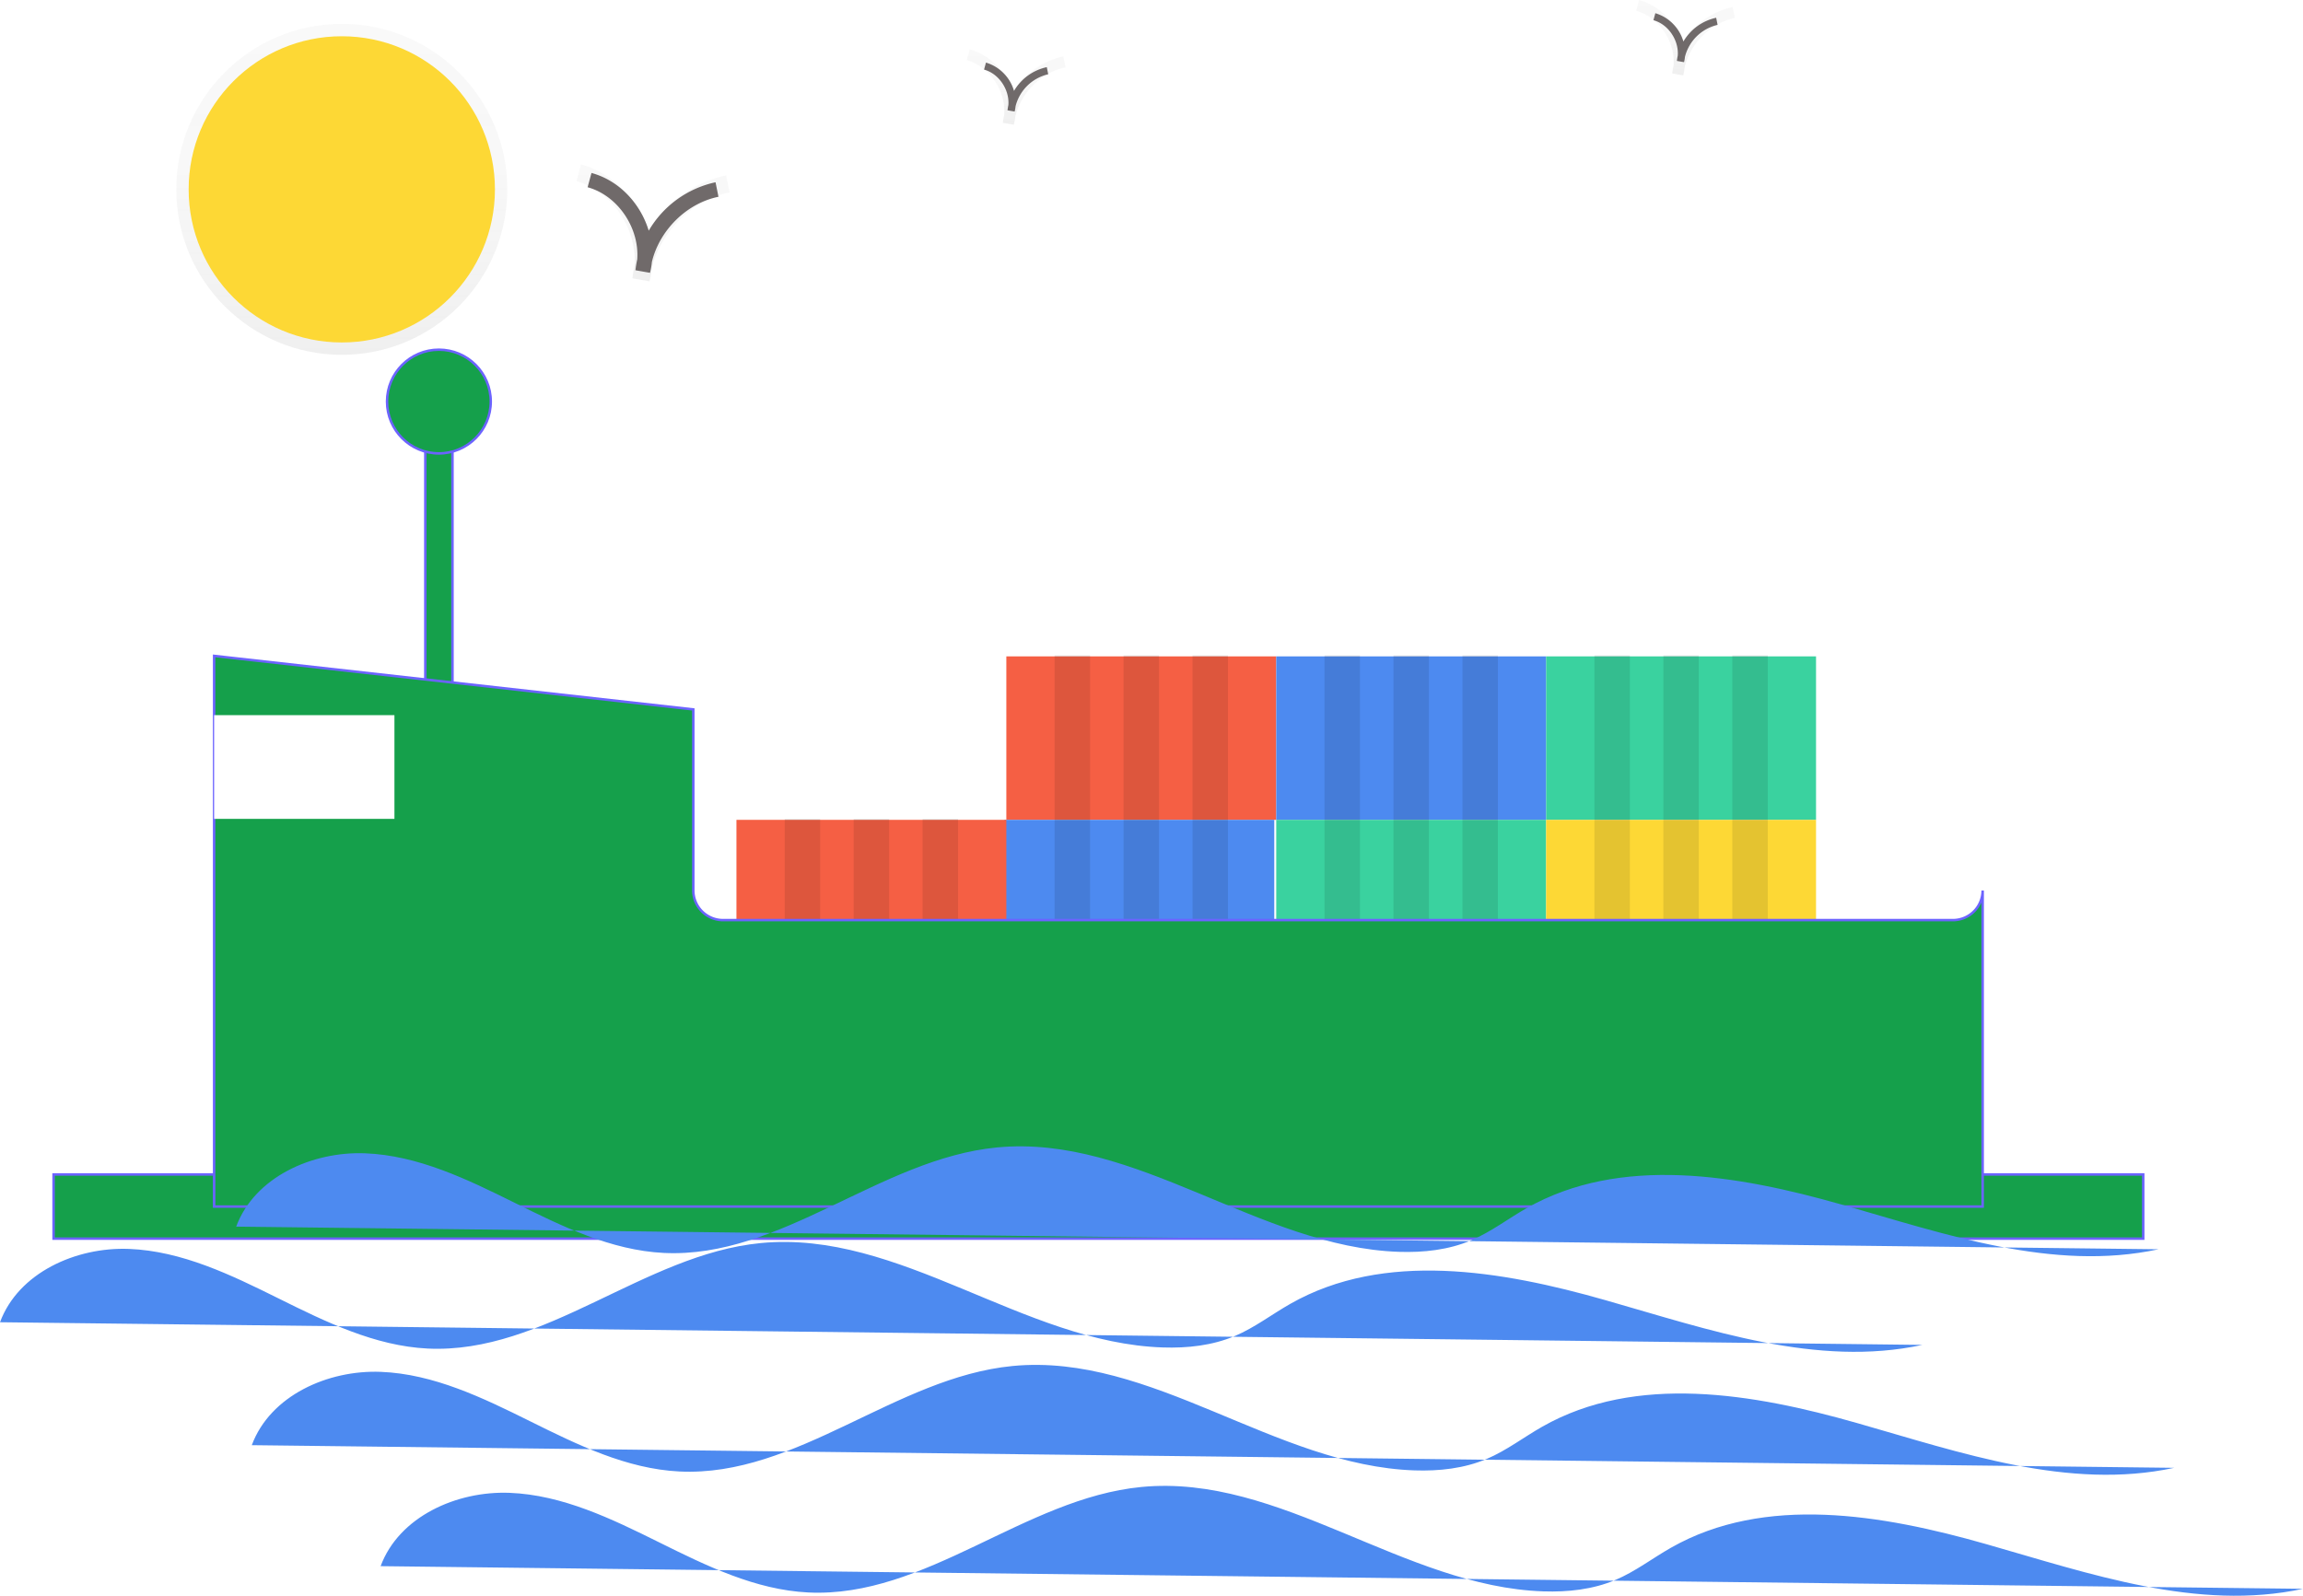 <svg xmlns="http://www.w3.org/2000/svg" xmlns:xlink="http://www.w3.org/1999/xlink" id="bb6491d8-974c-4727-a107-afc356bed175" data-name="Layer 1" width="932.375" height="646.22" viewBox="0 0 932.375 646.22" class="injected-svg gridItem__media"><defs><linearGradient id="b10df757-55e5-4d99-9006-dc7249c3a778-2782" x1="401.199" y1="238.812" x2="401.199" y2="191.492" gradientUnits="userSpaceOnUse"><stop offset="0" stop-color="gray" stop-opacity="0.25"></stop><stop offset="0.535" stop-color="gray" stop-opacity="0.12"></stop><stop offset="1" stop-color="gray" stop-opacity="0.1"></stop></linearGradient><linearGradient id="b7455b34-8431-4804-9964-905371e7992b-2783" x1="548.199" y1="175.413" x2="548.199" y2="144.89" xlink:href="#b10df757-55e5-4d99-9006-dc7249c3a778-2782"></linearGradient><linearGradient id="a8bee007-5617-4059-9c68-754326cfe534-2784" x1="819.199" y1="155.413" x2="819.199" y2="124.89" xlink:href="#b10df757-55e5-4d99-9006-dc7249c3a778-2782"></linearGradient><linearGradient id="b5786f2b-186c-4311-b51e-a01aadf48633-2785" x1="138.375" y1="143.683" x2="138.375" y2="9.683" xlink:href="#b10df757-55e5-4d99-9006-dc7249c3a778-2782"></linearGradient><linearGradient id="b10df757-55e5-4d99-9006-dc7249c3a778-2782" x1="401.199" y1="238.812" x2="401.199" y2="191.492" gradientUnits="userSpaceOnUse"><stop offset="0" stop-color="gray" stop-opacity="0.25"></stop><stop offset="0.535" stop-color="gray" stop-opacity="0.12"></stop><stop offset="1" stop-color="gray" stop-opacity="0.1"></stop></linearGradient><linearGradient id="b7455b34-8431-4804-9964-905371e7992b-2783" x1="548.199" y1="175.413" x2="548.199" y2="144.89" xlink:href="#b10df757-55e5-4d99-9006-dc7249c3a778-2782"></linearGradient><linearGradient id="a8bee007-5617-4059-9c68-754326cfe534-2784" x1="819.199" y1="155.413" x2="819.199" y2="124.89" xlink:href="#b10df757-55e5-4d99-9006-dc7249c3a778-2782"></linearGradient><linearGradient id="b5786f2b-186c-4311-b51e-a01aadf48633-2785" x1="138.375" y1="143.683" x2="138.375" y2="9.683" xlink:href="#b10df757-55e5-4d99-9006-dc7249c3a778-2782"></linearGradient></defs><title>Container ship</title><rect x="172.188" y="163.11" width="11" height="147" fill="#15A04B" stroke="#6C63FF" stroke-miterlimit="10"></rect><rect x="407.42" y="265.808" width="109.268" height="66.199" fill="#F55F44"></rect><rect x="516.688" y="265.808" width="109.268" height="66.199" fill="#4D8AF0"></rect><rect x="625.956" y="265.808" width="109.268" height="66.199" fill="#3AD29F"></rect><rect x="406.623" y="332.007" width="109.268" height="66.199" fill="#4D8AF0"></rect><rect x="298.152" y="332.007" width="109.268" height="66.199" fill="#F55F44"></rect><rect x="516.688" y="332.007" width="109.268" height="66.199" fill="#3AD29F"></rect><rect x="625.956" y="332.007" width="109.268" height="66.199" fill="#FDD835"></rect><g opacity="0.1"><rect x="426.961" y="265.409" width="14.356" height="66.199"></rect><rect x="454.876" y="265.409" width="14.356" height="66.199"></rect><rect x="482.791" y="265.409" width="14.356" height="66.199"></rect></g><g opacity="0.1"><rect x="536.229" y="265.409" width="14.356" height="66.199"></rect><rect x="564.144" y="265.409" width="14.356" height="66.199"></rect><rect x="592.059" y="265.409" width="14.356" height="66.199"></rect></g><g opacity="0.1"><rect x="645.496" y="265.409" width="14.356" height="66.199"></rect><rect x="673.412" y="265.409" width="14.356" height="66.199"></rect><rect x="701.327" y="265.409" width="14.356" height="66.199"></rect></g><g opacity="0.1"><rect x="426.961" y="331.608" width="14.356" height="66.199"></rect><rect x="454.876" y="331.608" width="14.356" height="66.199"></rect><rect x="482.791" y="331.608" width="14.356" height="66.199"></rect></g><g opacity="0.1"><rect x="317.693" y="331.608" width="14.356" height="66.199"></rect><rect x="345.608" y="331.608" width="14.356" height="66.199"></rect><rect x="373.523" y="331.608" width="14.356" height="66.199"></rect></g><g opacity="0.1"><rect x="536.229" y="331.608" width="14.356" height="66.199"></rect><rect x="564.144" y="331.608" width="14.356" height="66.199"></rect><rect x="592.059" y="331.608" width="14.356" height="66.199"></rect></g><g opacity="0.1"><rect x="645.496" y="331.608" width="14.356" height="66.199"></rect><rect x="673.412" y="331.608" width="14.356" height="66.199"></rect><rect x="701.327" y="331.608" width="14.356" height="66.199"></rect></g><rect x="21.688" y="475.61" width="846" height="26" fill="#15A04B" stroke="#6C63FF" stroke-miterlimit="10"></rect><path d="M927.5,497.5h-498a12.035,12.035,0,0,1-12-12V412.176L223.5,390.5v223h716v-128A12.035,12.035,0,0,1,927.5,497.5Z" transform="translate(-136.812 -124.89)" fill="#15A04B" stroke="#6C63FF" stroke-miterlimit="10"></path><rect x="86.688" y="289.61" width="73" height="42" fill="#FFFFFF"></rect><circle cx="177.688" cy="162.61" r="21" fill="#15A04B" stroke="#6C63FF" stroke-miterlimit="10"></circle><path d="M232.429,621.629c7.436-20.076,30.819-30.532,52.211-29.695s41.318,10.502,60.494,20.022,39.032,19.278,60.415,20.327c47.519,2.33,87.509-38.126,134.863-42.717,56.293-5.458,106.251,40.385,162.776,42.273,9.941.332,20.079-.767,29.234-4.657,7.968-3.386,14.912-8.751,22.437-13.031,37.979-21.6,85.483-13.445,127.501-1.468s85.637,27.32,128.349,18.119" transform="translate(-136.812 -124.89)" fill="#4D8AF0"></path><path d="M136.812,660.35c7.436-20.076,30.819-30.532,52.211-29.695s41.318,10.502,60.494,20.022,39.032,19.278,60.415,20.327c47.519,2.33,87.509-38.126,134.863-42.717,56.293-5.458,106.251,40.385,162.776,42.273,9.941.332,20.079-.767,29.234-4.657,7.968-3.386,14.911-8.751,22.437-13.031,37.979-21.6,85.483-13.445,127.501-1.468S872.382,678.725,915.094,669.524" transform="translate(-136.812 -124.89)" fill="#4D8AF0"></path><path d="M238.751,710.134c7.436-20.076,30.819-30.532,52.211-29.695s41.318,10.502,60.494,20.022,39.032,19.278,60.415,20.327c47.519,2.33,87.509-38.126,134.863-42.717,56.293-5.458,106.251,40.385,162.776,42.273,9.941.332,20.079-.767,29.234-4.657,7.968-3.386,14.912-8.751,22.437-13.031,37.979-21.6,85.483-13.445,127.501-1.468s85.637,27.32,128.349,18.119" transform="translate(-136.812 -124.89)" fill="#4D8AF0"></path><path d="M290.906,759.128c7.436-20.076,30.819-30.532,52.211-29.695s41.318,10.502,60.494,20.022,39.032,19.278,60.415,20.327c47.519,2.33,87.509-38.126,134.863-42.717,56.293-5.458,106.251,40.385,162.776,42.273,9.941.332,20.079-.767,29.234-4.657,7.968-3.386,14.912-8.751,22.437-13.031,37.979-21.6,85.483-13.445,127.501-1.468s85.637,27.32,128.349,18.119" transform="translate(-136.812 -124.89)" fill="#4D8AF0"></path><g opacity="0.5"><path d="M399.761,238.812l-6.895-1.22a44.531,44.531,0,0,1,.832-5.07c1.17-14.781-9.079-30.335-23.488-34.258l1.844-6.773c13.129,3.574,23.255,14.561,27.096,27.357a48.519,48.519,0,0,1,31.65-22.948l1.388,6.881c-15.104,3.046-27.943,15.89-31.534,30.858A35.469,35.469,0,0,1,399.761,238.812Z" transform="translate(-136.812 -124.89)" fill="url(&quot;#b10df757-55e5-4d99-9006-dc7249c3a778-2782&quot;)"></path></g><path d="M399.969,235.376l-5.894-1.043a38.063,38.063,0,0,1,.711-4.333c1-12.635-7.761-25.93-20.078-29.283l1.576-5.789c11.223,3.055,19.878,12.447,23.162,23.384a41.473,41.473,0,0,1,27.054-19.616l1.187,5.882c-12.911,2.604-23.885,13.583-26.955,26.377A30.317,30.317,0,0,1,399.969,235.376Z" transform="translate(-136.812 -124.89)" fill="#706A6A"></path><g opacity="0.5"><path d="M547.271,175.413l-4.447-.787a28.726,28.726,0,0,1,.537-3.27c.755-9.534-5.856-19.567-15.151-22.098l1.189-4.369c8.469,2.305,15,9.393,17.478,17.646a31.296,31.296,0,0,1,20.415-14.802l.895,4.439c-9.743,1.965-18.024,10.25-20.34,19.905A22.878,22.878,0,0,1,547.271,175.413Z" transform="translate(-136.812 -124.89)" fill="url(&quot;#b7455b34-8431-4804-9964-905371e7992b-2783&quot;)"></path></g><g opacity="0.5"><path d="M818.271,155.413l-4.447-.787a28.726,28.726,0,0,1,.537-3.27c.755-9.534-5.856-19.567-15.151-22.098l1.189-4.369c8.469,2.305,15,9.393,17.478,17.646a31.296,31.296,0,0,1,20.415-14.802l.895,4.439c-9.743,1.965-18.024,10.25-20.34,19.905A22.878,22.878,0,0,1,818.271,155.413Z" transform="translate(-136.812 -124.89)" fill="url(&quot;#a8bee007-5617-4059-9c68-754326cfe534-2784&quot;)"></path></g><path d="M547.596,170.069l-2.89-.511a18.664,18.664,0,0,1,.349-2.125c.491-6.196-3.806-12.715-9.845-14.359l.773-2.839A16.856,16.856,0,0,1,547.34,161.701a20.337,20.337,0,0,1,13.266-9.619l.582,2.884a17.712,17.712,0,0,0-13.217,12.934A14.866,14.866,0,0,1,547.596,170.069Z" transform="translate(-136.812 -124.89)" fill="#706A6A"></path><path d="M818.596,150.069l-2.89-.511a18.664,18.664,0,0,1,.349-2.125c.491-6.196-3.806-12.715-9.845-14.359l.773-2.839A16.856,16.856,0,0,1,818.34,141.701a20.337,20.337,0,0,1,13.266-9.619l.582,2.884a17.712,17.712,0,0,0-13.217,12.934A14.866,14.866,0,0,1,818.596,150.069Z" transform="translate(-136.812 -124.89)" fill="#706A6A"></path><g opacity="0.5"><circle cx="138.375" cy="76.683" r="67" fill="url(&quot;#b5786f2b-186c-4311-b51e-a01aadf48633-2785&quot;)"></circle></g><circle cx="138.375" cy="76.683" r="62" fill="#FDD835"></circle></svg>